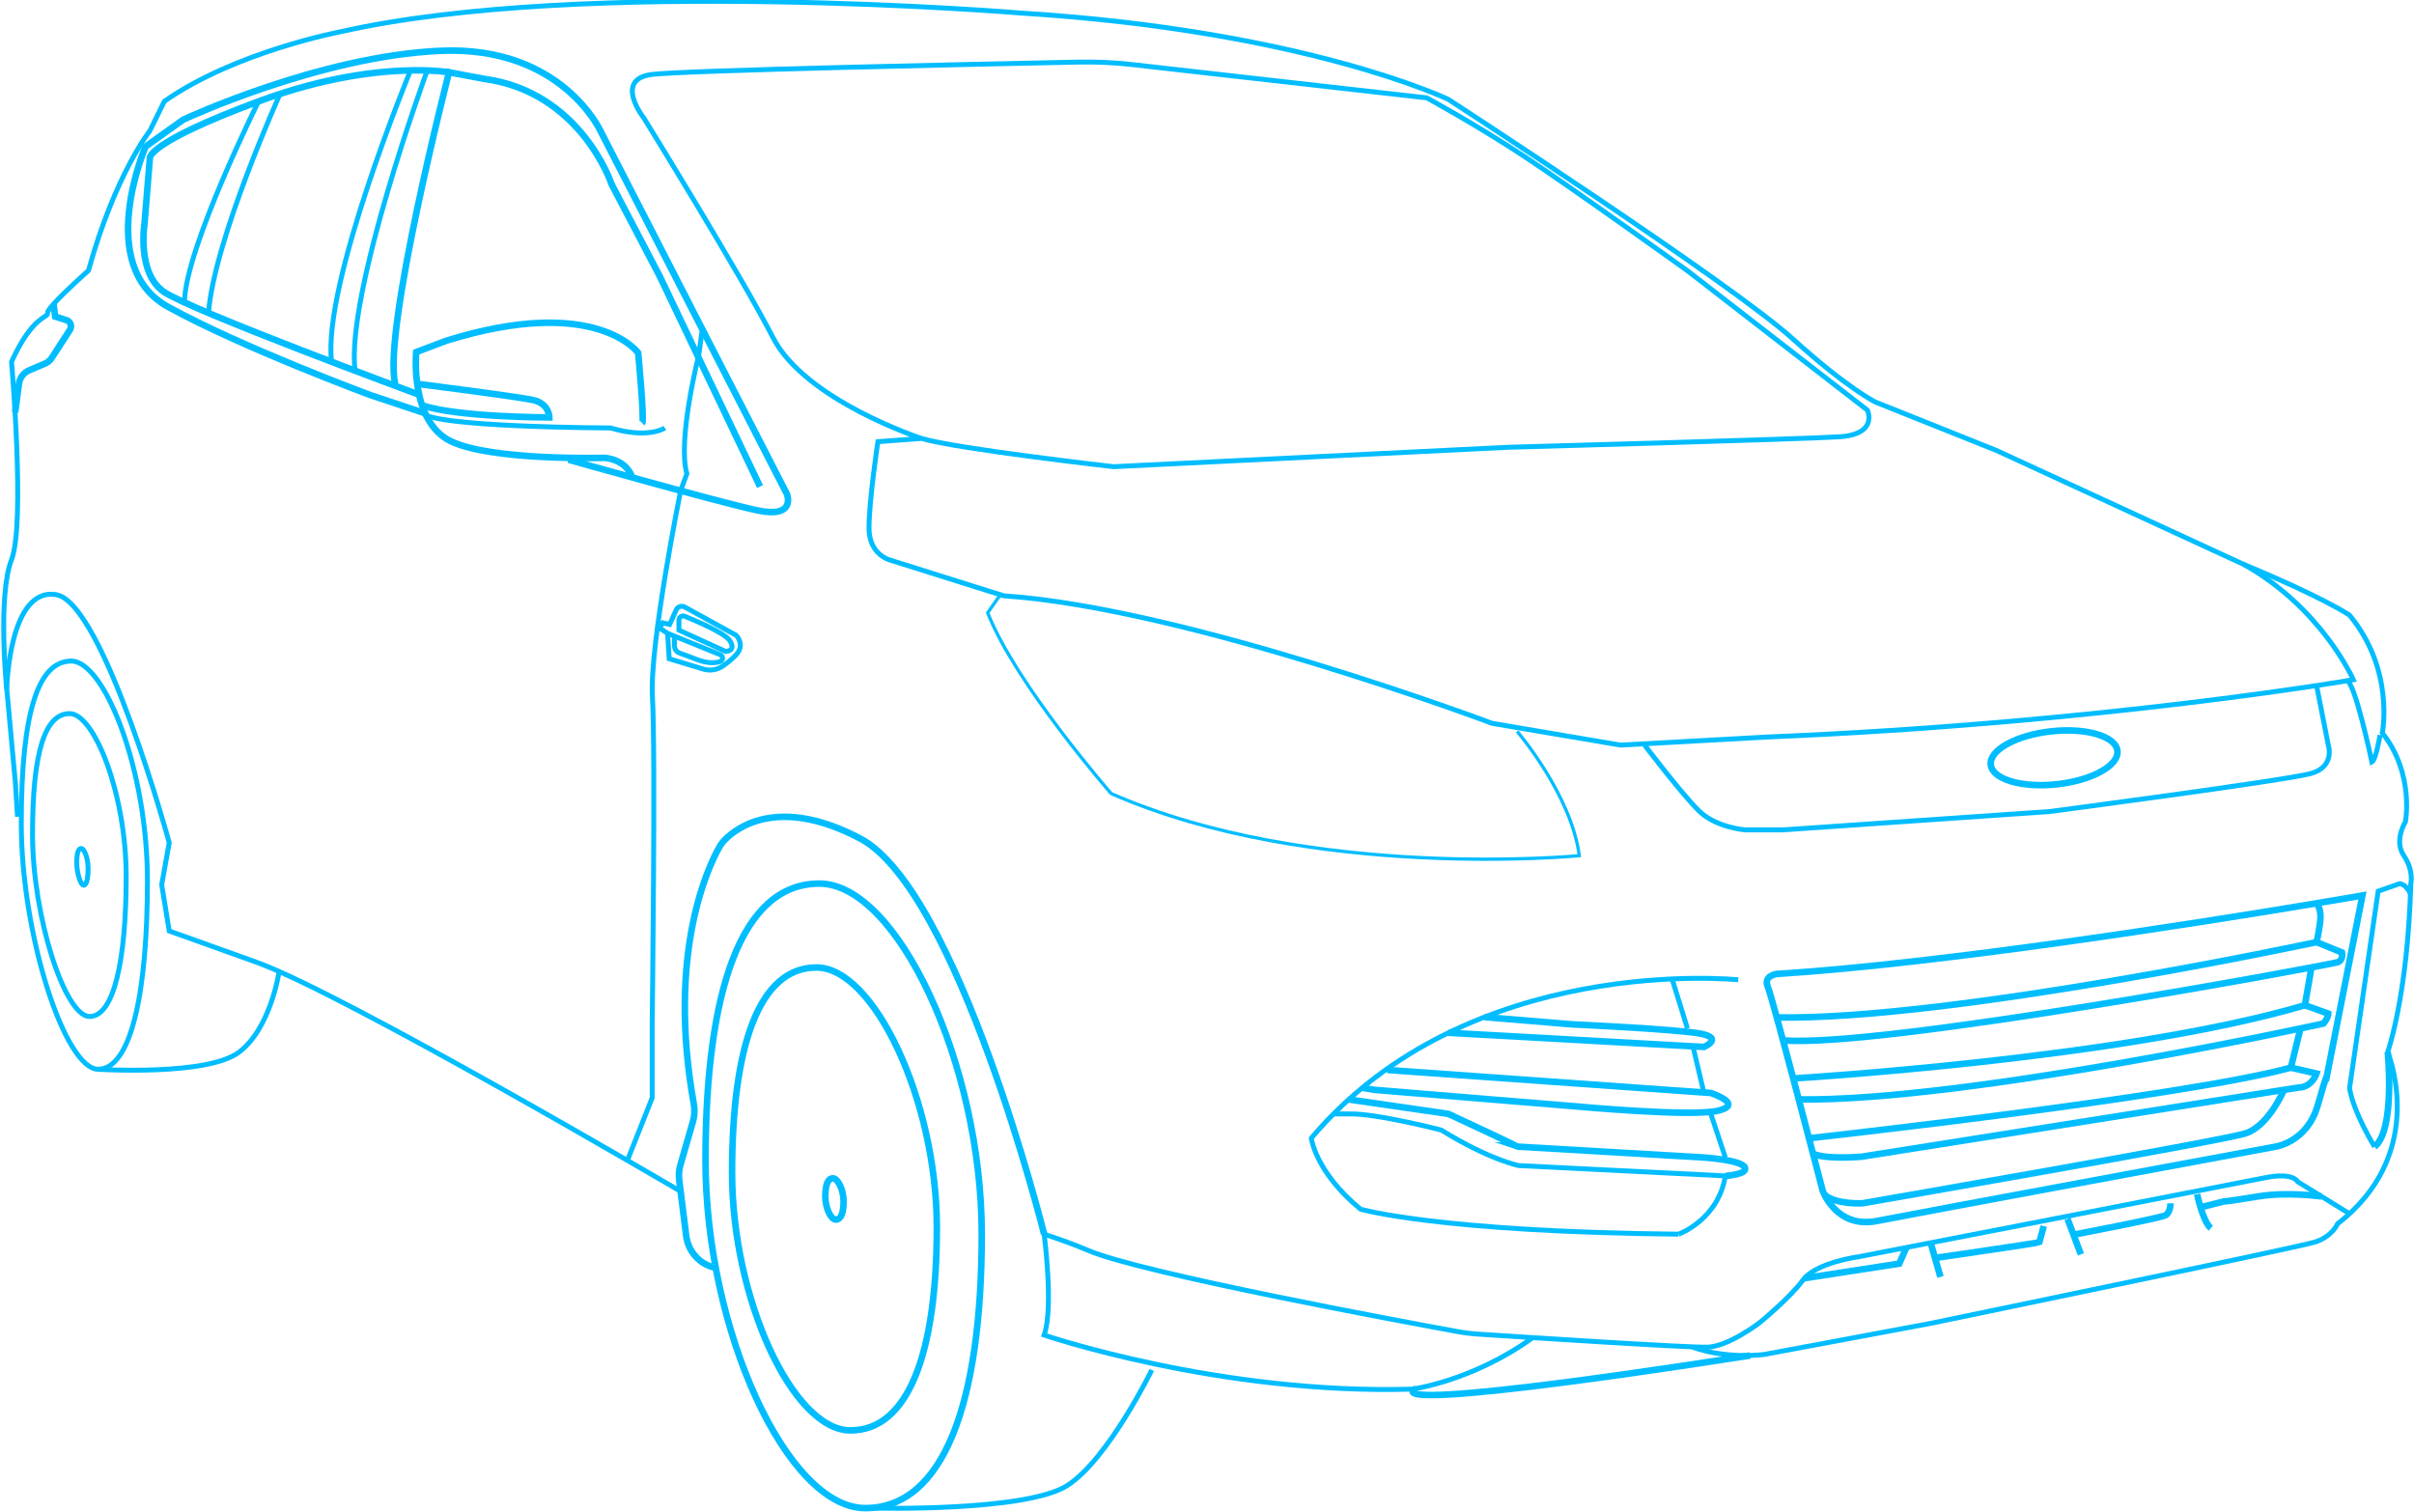 <svg width="736" height="461" viewBox="0 0 736 461" fill="none" xmlns="http://www.w3.org/2000/svg">
<path d="M516.08 410.78C526.91 414.59 537.98 412.98 537.98 412.98L588.63 403.51C588.63 403.51 700.51 380.38 705.8 378.72C711.09 377.06 712.73 373.12 712.73 373.12C714.48 371.77 716.08 370.38 717.52 368.96C739.23 347.75 727.98 320.78 727.98 320.78C727.98 320.78 734.05 303.88 735.03 269.43C735.03 269.43 736.01 265.49 732.9 260.9C729.78 256.31 733.39 250.56 733.39 250.56C733.39 250.56 736.18 235.8 726.34 223.49C726.34 223.49 730.2 204.3 716.33 187.56C716.33 187.56 708.37 182.15 684.01 172.06L608.71 137.36L571.8 122.6C571.8 122.6 563.12 118.32 546.7 103.41C528 86.43 441.62 30.32 441.62 30.32C441.62 30.32 398.06 9.4 311.44 3.99C311.44 3.99 177.82 -7.08 103.99 9.65C103.99 9.65 71.75 15.72 50.1 30.9L45.67 39.92C45.67 39.92 35.09 53.21 26.97 82.49C26.97 82.49 19.77 88.87 16.31 92.73C15.16 94.02 14.42 95.02 14.5 95.42C14.83 97.01 10.07 95.88 3.51 110.31C3.51 110.31 7.78 159.68 3.51 170.67C-0.76 181.66 2.03 210.04 2.03 210.04" stroke="#00BDFF" stroke-width="1.5" stroke-miterlimit="10"/>
<path d="M728 320.79C728 320.79 730.37 344.58 723.97 349.66" stroke="#00BDFF" stroke-width="2" stroke-miterlimit="10"/>
<path d="M723.97 349.66C723.97 349.66 717.5 339.16 716.35 331.78L725.07 271.74L731.61 269.44C731.61 269.44 733.53 269.48 734.95 272.58" stroke="#00BDFF" stroke-width="1.5" stroke-miterlimit="10"/>
<path d="M709.29 328.82L720.28 273.04C720.28 273.04 713.97 274.15 703.47 275.89C669.67 281.5 592.43 293.73 542.27 296.94C542 296.96 541.72 296.97 541.45 296.99L541.72 296.97C541.72 296.97 537.51 297.48 538.99 300.92C540.47 304.36 555.72 363.1 555.72 363.1C555.72 363.1 559.82 374.75 572.29 372.29C584.76 369.83 693.69 349.65 693.69 349.65C693.69 349.65 703.41 348.35 706.65 337.02C709.89 325.69 709.27 328.82 709.27 328.82H709.29Z" stroke="#00BDFF" stroke-width="2" stroke-miterlimit="10"/>
<path d="M701.38 313.59L698.46 325.54L706.29 327.34C706.29 327.34 704.85 331.61 700.75 331.61L567.62 352.69C567.62 352.69 556.55 353.67 552.61 351.71" stroke="#00BDFF" stroke-width="2" stroke-miterlimit="10"/>
<path d="M696.35 332.31C696.35 332.31 691.74 343.26 684.69 345.56C677.64 347.86 567.88 366.89 567.88 366.89C567.88 366.89 559.7 367.37 556.24 364.26" stroke="#00BDFF" stroke-width="2" stroke-miterlimit="10"/>
<path d="M706.3 275.43C706.3 275.43 707.49 276.82 707.49 279.45C707.49 282.08 706.3 287.27 706.3 287.27L714.05 290.44C714.05 290.44 714.54 292.74 712.74 293.39C710.94 294.04 573.52 319.71 543.63 317.21" stroke="#00BDFF" stroke-width="2" stroke-miterlimit="10"/>
<path d="M706.3 287.26C706.3 287.26 594.88 311.16 541.73 310.23" stroke="#00BDFF" stroke-width="2" stroke-miterlimit="10"/>
<path d="M704.7 295.19L702.73 306.51L709.87 309.06C709.87 309.06 709.87 310.37 708.39 312.09C708.39 312.09 599.85 335.96 548.43 335.22" stroke="#00BDFF" stroke-width="2" stroke-miterlimit="10"/>
<path d="M546.96 328.82C546.96 328.82 647.36 322.84 702.73 306.51" stroke="#00BDFF" stroke-width="2" stroke-miterlimit="10"/>
<path d="M551.92 347.03C551.92 347.03 665.71 334.45 698.46 325.54" stroke="#00BDFF" stroke-width="2" stroke-miterlimit="10"/>
<path d="M716.35 370.08L700.52 360.32C700.52 360.32 699.29 357.37 690.68 359.09C682.07 360.81 566.65 383.21 566.65 383.21C566.65 383.21 553.61 384.93 549.67 390.35C545.73 395.76 536.38 403.39 536.38 403.39C536.38 403.39 527.03 410.53 520.63 410.77C515.08 410.98 464.24 407.68 450.79 406.8C448.6 406.66 446.45 406.39 444.3 406C427.22 402.88 347.9 388.18 331.76 381.27C327.58 379.48 323.29 377.96 318.98 376.53L318.35 376.32C318.35 376.32 321.3 398.71 318.35 407.08C318.35 407.08 371.75 425.29 430.56 423.57C430.56 423.57 448.86 421.17 467.32 407.87" stroke="#00BDFF" stroke-width="1.5" stroke-miterlimit="10"/>
<path d="M669.88 364.14C669.88 364.14 671.6 372.51 674.06 374.48" stroke="#00BDFF" stroke-width="2" stroke-miterlimit="10"/>
<path d="M661.76 366.91C661.76 366.91 661.76 369.67 660.28 370.53C658.8 371.39 632.35 376.44 632.35 376.44" stroke="#00BDFF" stroke-width="2" stroke-miterlimit="10"/>
<path d="M630.38 371.68L634.44 382.47" stroke="#00BDFF" stroke-width="2" stroke-miterlimit="10"/>
<path d="M588.63 378.94L591.62 389.36" stroke="#00BDFF" stroke-width="2" stroke-miterlimit="10"/>
<path d="M623.12 373.86L621.77 378.78C621.28 379.03 589.9 383.58 589.9 383.58" stroke="#00BDFF" stroke-width="2" stroke-miterlimit="10"/>
<path d="M707.83 364.83C707.83 364.83 697.56 363.31 688.33 364.83C679.1 366.35 677.99 366.35 677.99 366.35L670.91 368.13" stroke="#00BDFF" stroke-width="2" stroke-miterlimit="10"/>
<path d="M581.23 380.38L579.07 385.3L550.15 389.75" stroke="#00BDFF" stroke-width="2" stroke-miterlimit="10"/>
<path d="M431.75 423.37C431.75 423.37 413.17 432.02 533.59 413.32" stroke="#00BDFF" stroke-width="2" stroke-miterlimit="10"/>
<path d="M462.56 223.01C462.56 223.01 479.05 242.2 481.51 260.91C481.51 260.91 399.81 268.78 338.78 241.96C338.78 241.96 309.74 208.74 301.13 186.84L305 181.34" stroke="#00BDFF" stroke-miterlimit="10"/>
<path d="M529.98 298.76C529.98 298.76 447.79 290.19 399.8 347.03C399.8 347.03 401.03 357.37 414.81 368.69C414.81 368.69 438.19 375.58 511.77 376.32" stroke="#00BDFF" stroke-width="1.5" stroke-miterlimit="10"/>
<path d="M526.04 352.94L521.61 339.65" stroke="#00BDFF" stroke-width="1.5" stroke-miterlimit="10"/>
<path d="M519.52 333.26L516.2 319.23" stroke="#00BDFF" stroke-width="1.5" stroke-miterlimit="10"/>
<path d="M514.48 313.59L509.8 298.49" stroke="#00BDFF" stroke-width="1.5" stroke-miterlimit="10"/>
<path d="M406.58 339.65H411.12C419.49 339.4 439.42 344.57 439.42 344.57C454.18 353.68 463.04 355.4 463.04 355.4L526.04 358.55C523.83 372.04 511.77 376.32 511.77 376.32" stroke="#00BDFF" stroke-width="1.5" stroke-miterlimit="10"/>
<path d="M422.94 326.25L521.62 333.27C521.62 333.27 531.96 336.7 523.83 338.67C515.71 340.64 480.03 337.31 480.03 337.31L419 332.31L415.34 331.68" stroke="#00BDFF" stroke-width="2" stroke-miterlimit="10"/>
<path d="M441.62 314.91L519.52 319.23C519.52 319.23 525.55 316.61 518.66 315.21C511.77 313.82 479.29 312.34 479.29 312.34L452.59 310.13" stroke="#00BDFF" stroke-width="2" stroke-miterlimit="10"/>
<path d="M526.04 358.55C526.04 358.55 533.18 358.11 531.95 355.89C530.72 353.67 519.52 352.94 519.52 352.94L462.55 349.61C462.55 349.61 464.53 350.31 441.62 339.65L411.21 335.24" stroke="#00BDFF" stroke-width="2" stroke-miterlimit="10"/>
<path d="M706.3 209.04L709.87 227.2C709.87 227.2 712.08 233.77 704.54 235.86C696.99 237.95 624.85 247.46 624.85 247.46L543.63 253.04H532.09C532.09 253.04 523.13 252.38 517.86 247.13C512.59 241.88 501.43 227.2 501.43 227.2" stroke="#00BDFF" stroke-width="1.5" stroke-miterlimit="10"/>
<path d="M280.95 133.68C280.95 133.68 245.51 122.11 235.67 102.92C225.83 83.73 196.3 35.99 196.3 35.99C196.3 35.99 186.95 24.18 198.76 22.7C208.73 21.45 300.34 19.51 328.72 18.93C334.26 18.82 339.8 19.07 345.31 19.7L435 29.84C435 29.84 450.01 37.96 464.9 47.8C479.79 57.64 514.73 82.74 514.73 82.74L569.36 125.07C569.36 125.07 572.81 132.45 560.75 133.19C548.69 133.93 459.61 136.39 459.61 136.39L339.52 142.3C339.52 142.3 291.78 136.89 280.95 133.69L267.66 134.67C267.66 134.67 264.95 152.63 264.95 161C264.95 169.37 271.59 170.84 271.59 170.84L306.04 181.67C361.41 185.36 454.92 220.55 454.92 220.55L494.05 227.19L538.69 224.73C640.42 220.55 717.5 207.26 717.5 207.26C717.5 207.26 707.9 185.36 684.03 172.07" stroke="#00BDFF" stroke-width="1.5" stroke-miterlimit="10"/>
<path d="M318.35 376.32C318.35 376.32 292.1 271.41 262.24 255.66C237.6 242.66 224.8 252.23 221.08 255.98C220.37 256.7 219.77 257.49 219.28 258.37C216.19 263.83 203.22 290.24 211.54 336.64C211.85 338.39 211.78 340.19 211.29 341.89L207.44 355.24C207.01 356.73 206.89 358.29 207.08 359.83L209.21 376.8C209.81 381.59 213.33 385.58 218.06 386.54C218.13 386.55 218.2 386.57 218.27 386.58" stroke="#00BDFF" stroke-width="2" stroke-miterlimit="10"/>
<path d="M207.52 363.27C207.52 363.27 104.75 302.91 78.18 293.39L51.6 283.87L49.3 269.76L51.6 256.96C51.6 256.96 31.59 183.79 17.15 181.33C2.71 178.87 2.06 210.04 2.06 210.04L4.68 238.59L5.34 249.05" stroke="#00BDFF" stroke-width="1.5" stroke-miterlimit="10"/>
<path d="M128.7 125.73L112.95 120.48C112.95 120.48 73.91 106.04 51.27 93.58C28.63 81.11 44.38 44.69 44.38 44.69L55.86 36.49C55.86 36.49 97.2 17.13 134.28 15.49C171.36 13.85 183.17 40.1 183.17 40.1L214.13 100.4L239.94 150.67C239.94 150.67 242.89 158.22 230.75 155.59C218.61 152.97 173.33 140.17 173.33 140.17" stroke="#00BDFF" stroke-width="2" stroke-miterlimit="10"/>
<path d="M214.13 100.39L213.03 108.33C213.03 108.33 206.47 134.25 209.42 144.42L207.52 149.62C207.52 149.62 197.94 196.92 198.92 212.67C199.9 228.42 198.85 311.76 198.85 311.76V334.73L191.29 353.82" stroke="#00BDFF" stroke-width="1.5" stroke-miterlimit="10"/>
<path d="M195.8 129.01C196.54 128.27 194.57 107.6 194.57 107.6C194.57 107.6 181.77 89.64 136 103.91L126.89 107.36C126.89 107.36 124.92 128.28 137.23 134.43C149.53 140.58 184.23 139.6 184.23 139.6C184.23 139.6 190.74 139.8 192.78 145.6" stroke="#00BDFF" stroke-width="2" stroke-miterlimit="10"/>
<path d="M128.7 125.73C131 130.32 186.2 130.49 186.2 130.49C197.77 133.94 202.7 130.49 202.7 130.49" stroke="#00BDFF" stroke-width="1.5" stroke-miterlimit="10"/>
<path d="M127.22 117.04C127.22 117.04 157.66 120.89 162.58 121.99C167.5 123.09 167.5 127.28 167.5 127.28C167.5 127.28 139.53 127.27 128.7 123.58" stroke="#00BDFF" stroke-width="2" stroke-miterlimit="10"/>
<path d="M231.73 148.36L201.22 84.38L186.46 56.16C186.46 56.16 177.19 27.94 147.37 24.01L136.91 22.04C136.91 22.04 116.57 101.13 120.5 117.04" stroke="#00BDFF" stroke-width="2" stroke-miterlimit="10"/>
<path d="M127.22 120.15C127.22 120.15 58.24 94.69 49.96 88.98C41.68 83.26 44.05 68.31 44.05 68.31L45.69 48.3C45.69 48.3 44.07 43.84 78.83 30.91C99.19 23.34 115.62 21.6 125.74 21.45C132.9 21.35 136.9 22.05 136.9 22.05" stroke="#00BDFF" stroke-width="2" stroke-miterlimit="10"/>
<path d="M130.06 22.04C130.06 22.04 105.42 89.41 108.24 113.03" stroke="#00BDFF" stroke-width="1.5" stroke-miterlimit="10"/>
<path d="M124.94 22.04C124.94 22.04 98.27 86.69 101.09 110.31" stroke="#00BDFF" stroke-width="1.5" stroke-miterlimit="10"/>
<path d="M85.4 28.61C85.4 28.61 65.34 73.01 63.55 95.43" stroke="#00BDFF" stroke-width="1.5" stroke-miterlimit="10"/>
<path d="M78.83 30.9C78.83 30.9 56.32 76.13 56.25 92.23" stroke="#00BDFF" stroke-width="1.5" stroke-miterlimit="10"/>
<path d="M606.95 233.178C606.462 228.72 614.714 224.159 625.381 222.991C636.048 221.822 645.091 224.489 645.579 228.947C646.067 233.405 637.816 237.966 627.149 239.134C616.482 240.302 607.438 237.636 606.95 233.178Z" stroke="#00BDFF" stroke-width="2" stroke-miterlimit="10"/>
<path d="M16.33 92.74L16.82 96.52L20.26 97.61C21.5 98 22.03 99.47 21.32 100.57L15.82 109.07C15.3 109.88 14.54 110.52 13.65 110.89L8.9 112.91C7.2 113.63 6.01 115.2 5.77 117.03L4.62 125.72" stroke="#00BDFF" stroke-width="2" stroke-miterlimit="10"/>
<path d="M207 192.13V189.1C207 188.19 207.92 187.56 208.76 187.91C212.49 189.42 220.97 193.04 222.5 195.33C222.5 195.33 224.71 198.28 221.27 198.65L207 192.13Z" stroke="#00BDFF" stroke-width="1.5" stroke-miterlimit="10"/>
<path d="M203.55 193.11L201.09 191.51L202.07 189.91L204.16 190.4L206.16 185.97C206.61 184.97 207.81 184.57 208.77 185.1L224.46 193.72C224.46 193.72 227.29 196.55 224.46 199.63C223.22 200.98 221.72 202.16 220.43 203.06C218.67 204.29 216.45 204.62 214.4 204L204.03 200.86L203.54 193.11L219.59 199.62C220.55 200.01 220.53 201.41 219.55 201.72C218.04 202.19 215.73 202.35 212.52 201.11C209.91 200.1 208.28 199.51 207.27 199.16C206.26 198.81 205.63 197.9 205.63 196.85V194.52" stroke="#00BDFF" stroke-width="1.5" stroke-miterlimit="10"/>
<path d="M299.32 376.32C299.32 428.15 287.57 459.84 263.81 459.84C240.05 459.84 215.1 405.65 215.1 353.82C215.1 301.99 226.05 269.42 249.81 269.42C273.57 269.42 299.32 324.48 299.32 376.31V376.32Z" stroke="#00BDFF" stroke-width="2" stroke-miterlimit="10"/>
<path d="M285.63 374.24C285.63 412.66 276.92 436.15 259.31 436.15C241.7 436.15 223.2 395.98 223.2 357.56C223.2 319.14 231.32 295 248.93 295C266.54 295 285.63 335.82 285.63 374.24Z" stroke="#00BDFF" stroke-width="2" stroke-miterlimit="10"/>
<path d="M257.2 366.35C257.2 369.78 256.42 371.87 254.85 371.87C253.28 371.87 251.63 368.29 251.63 364.86C251.63 361.43 252.35 359.28 253.93 359.28C255.51 359.28 257.2 362.92 257.2 366.35Z" stroke="#00BDFF" stroke-width="2" stroke-miterlimit="10"/>
<path d="M266.18 459.84C266.18 459.84 313.1 461.05 325.57 452.85C338.04 444.65 351.16 417.74 351.16 417.74" stroke="#00BDFF" stroke-width="1.5" stroke-miterlimit="10"/>
<path d="M38.47 267.3C38.47 292.56 34.79 309.95 27.31 309.95C19.83 309.95 9.92 279.59 9.92 254.34C9.92 229.09 13.76 217.59 21.24 217.59C28.72 217.59 38.47 242.04 38.47 267.3Z" stroke="#00BDFF" stroke-width="1.5" stroke-miterlimit="10"/>
<path d="M44.95 268.56C44.95 302.59 39.99 326.03 29.92 326.03C19.85 326.03 6.49 285.13 6.49 251.09C6.49 217.05 11.67 201.57 21.74 201.57C31.81 201.57 44.95 234.52 44.95 268.55V268.56Z" stroke="#00BDFF" stroke-width="1.5" stroke-miterlimit="10"/>
<path d="M26.86 264.75C26.86 267.81 26.41 269.92 25.51 269.92C24.61 269.92 23.4 266.24 23.4 263.17C23.4 260.1 23.87 258.71 24.77 258.71C25.67 258.71 26.86 261.68 26.86 264.74V264.75Z" stroke="#00BDFF" stroke-width="1.5" stroke-miterlimit="10"/>
<path d="M29.92 326.04C29.92 326.04 63.25 328.17 72.93 320.79C82.61 313.41 85.1 296.23 85.1 296.23" stroke="#00BDFF" stroke-width="1.5" stroke-miterlimit="10"/>
<path d="M725.65 224.12C725.65 224.12 724.39 231.75 723.16 232.36C723.16 232.36 717.75 206.62 715.35 207.62" stroke="#00BDFF" stroke-width="1.5" stroke-miterlimit="10"/>
</svg>
